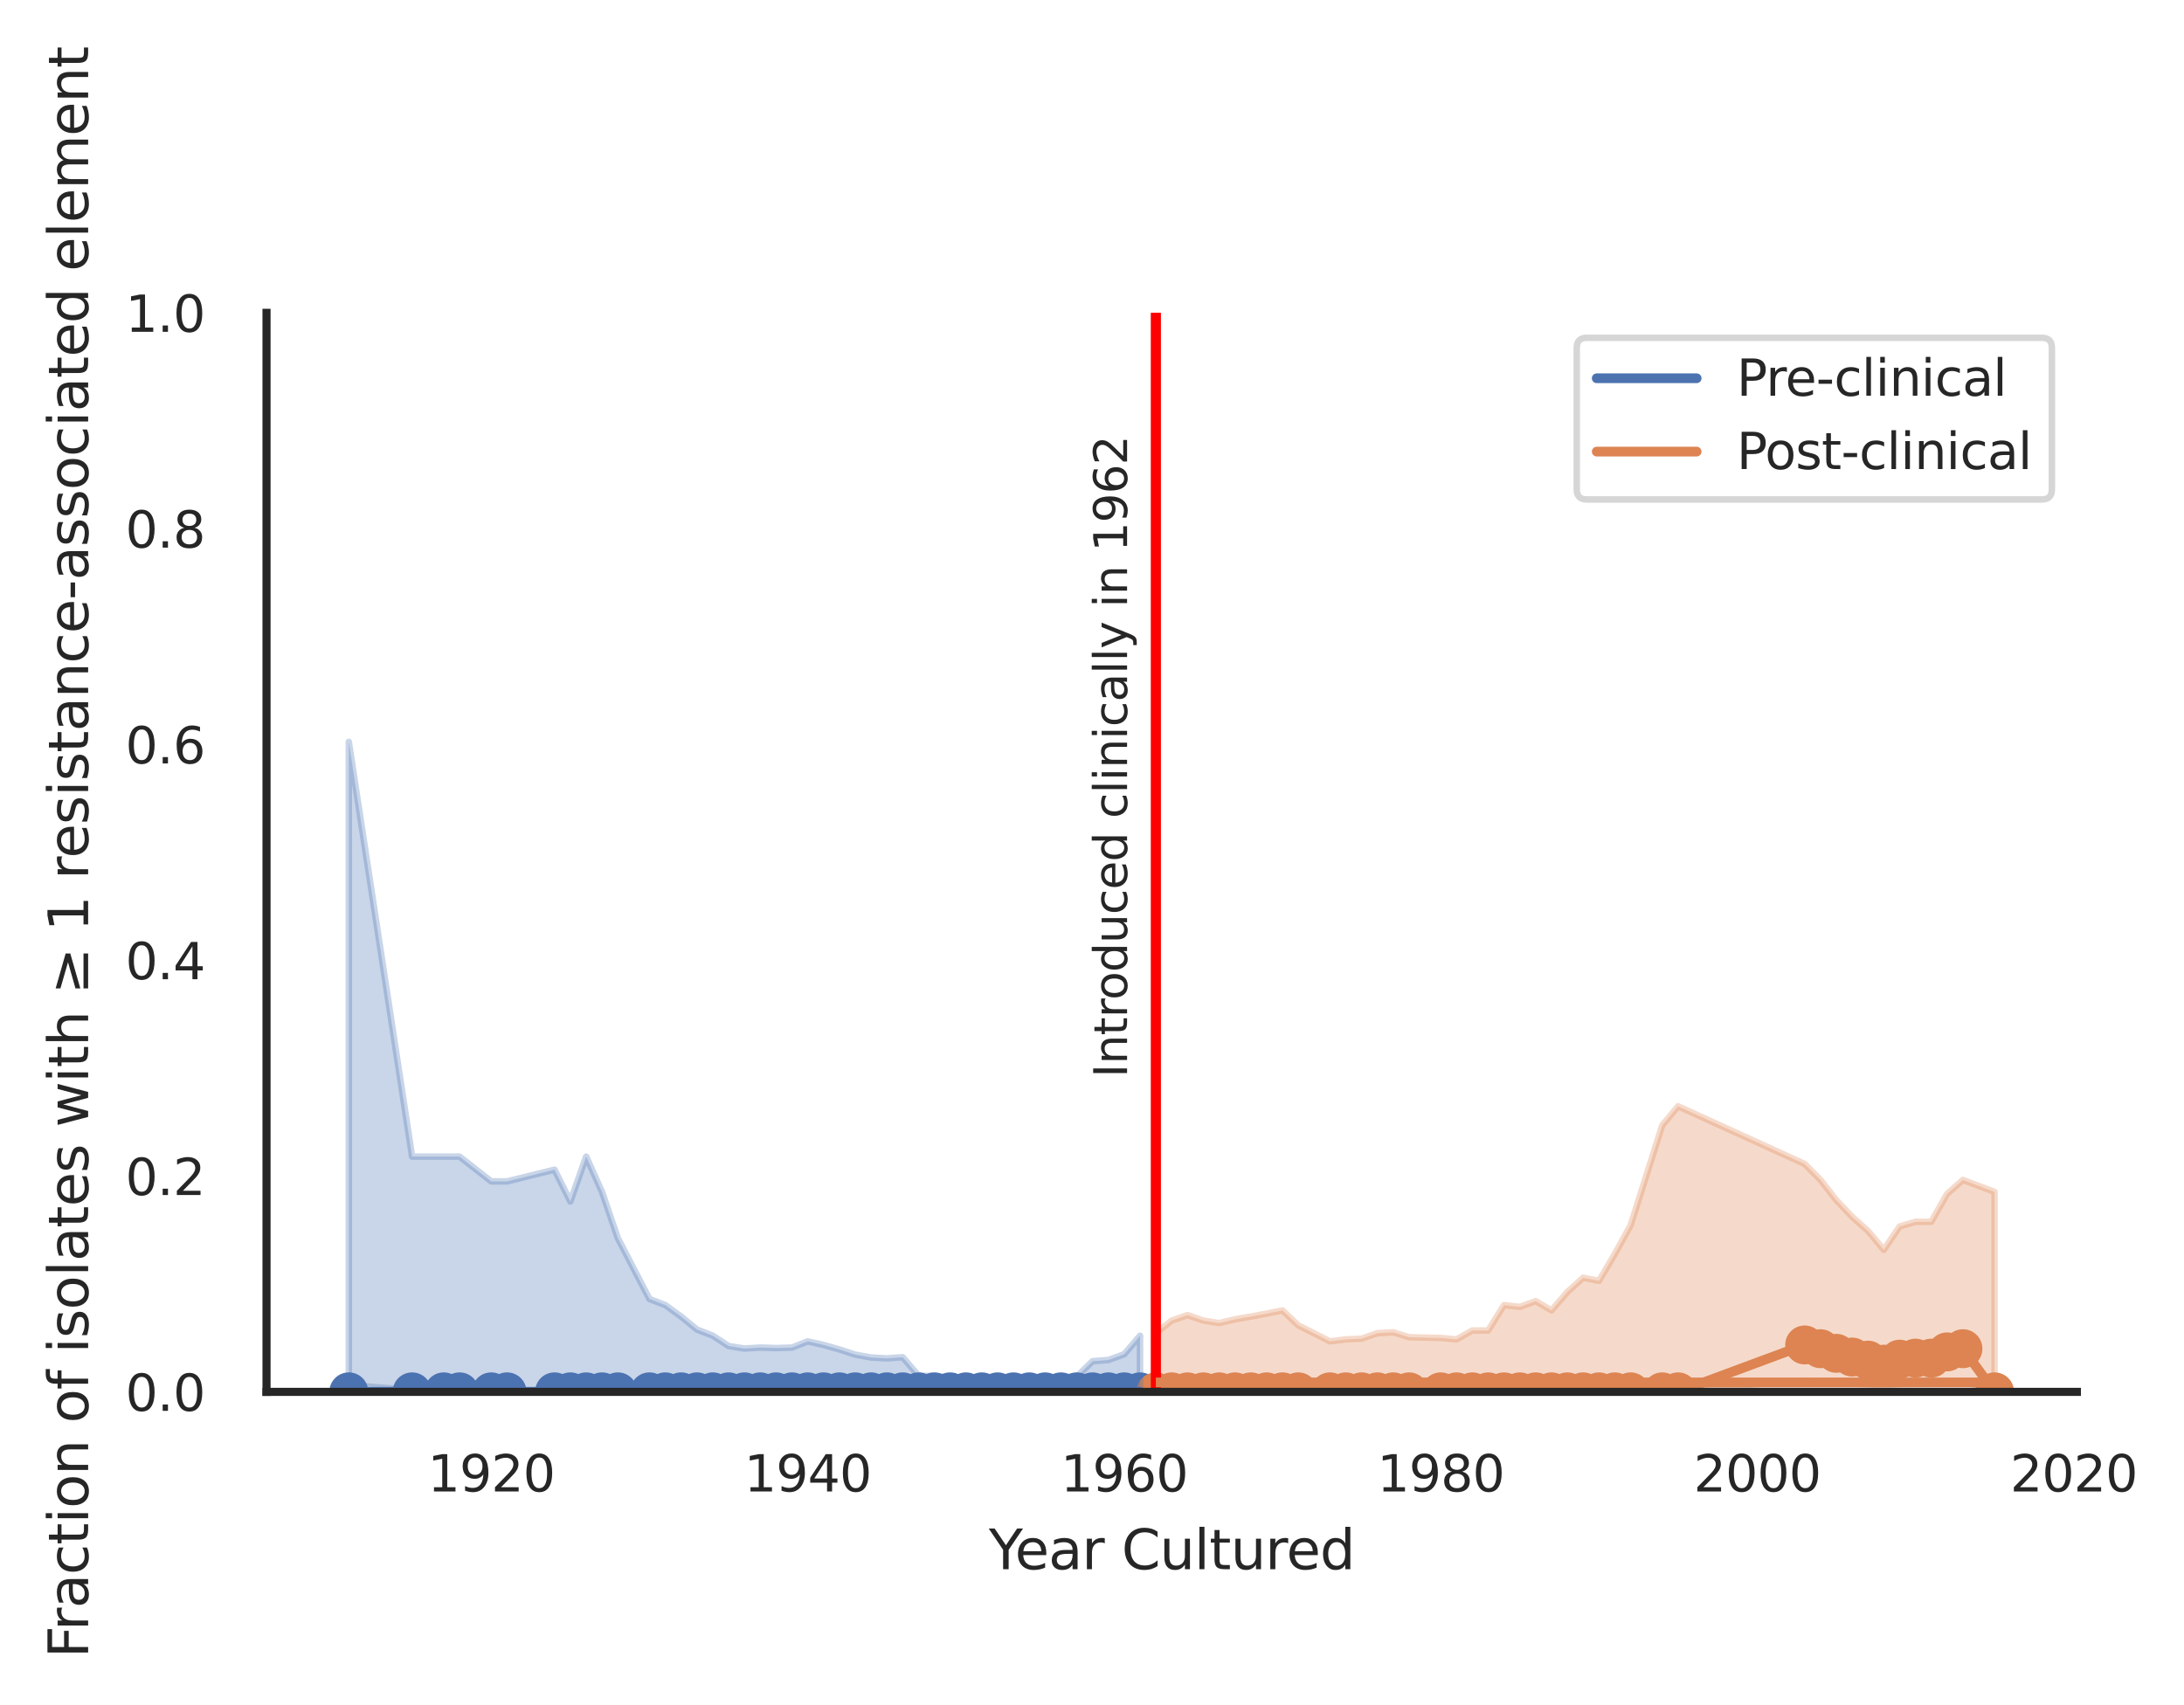 <?xml version="1.0" encoding="utf-8" standalone="no"?>
<!DOCTYPE svg PUBLIC "-//W3C//DTD SVG 1.1//EN"
  "http://www.w3.org/Graphics/SVG/1.1/DTD/svg11.dtd">
<svg xmlns:xlink="http://www.w3.org/1999/xlink" width="336.586pt" height="262.759pt" viewBox="0 0 336.586 262.759" xmlns="http://www.w3.org/2000/svg" version="1.1">
 <defs>
  <style type="text/css">*{stroke-linejoin: round; stroke-linecap: butt}</style>
 </defs>
 <g id="figure_1">
  <g id="patch_1">
   <path d="M -0 262.759 
L 336.586 262.759 
L 336.586 0 
L -0 0 
z
" style="fill: #ffffff"/>
  </g>
  <g id="axes_1">
   <g id="patch_2">
    <path d="M 41.075 214.54 
L 320.075 214.54 
L 320.075 48.22 
L 41.075 48.22 
z
" style="fill: #ffffff"/>
   </g>
   <g id="matplotlib.axis_1">
    <g id="xtick_1">
     <g id="text_1">
      <!-- 1920 -->
      <g style="fill: #262626" transform="translate(65.908 229.89)scale(0.077 -0.077)">
       <defs>
        <path id="DejaVuSans-31" d="M 794 531 
L 1825 531 
L 1825 4091 
L 703 3866 
L 703 4441 
L 1819 4666 
L 2450 4666 
L 2450 531 
L 3481 531 
L 3481 0 
L 794 0 
L 794 531 
z
" transform="scale(0.016)"/>
        <path id="DejaVuSans-39" d="M 703 97 
L 703 672 
Q 941 559 1184 500 
Q 1428 441 1663 441 
Q 2288 441 2617 861 
Q 2947 1281 2994 2138 
Q 2813 1869 2534 1725 
Q 2256 1581 1919 1581 
Q 1219 1581 811 2004 
Q 403 2428 403 3163 
Q 403 3881 828 4315 
Q 1253 4750 1959 4750 
Q 2769 4750 3195 4129 
Q 3622 3509 3622 2328 
Q 3622 1225 3098 567 
Q 2575 -91 1691 -91 
Q 1453 -91 1209 -44 
Q 966 3 703 97 
z
M 1959 2075 
Q 2384 2075 2632 2365 
Q 2881 2656 2881 3163 
Q 2881 3666 2632 3958 
Q 2384 4250 1959 4250 
Q 1534 4250 1286 3958 
Q 1038 3666 1038 3163 
Q 1038 2656 1286 2365 
Q 1534 2075 1959 2075 
z
" transform="scale(0.016)"/>
        <path id="DejaVuSans-32" d="M 1228 531 
L 3431 531 
L 3431 0 
L 469 0 
L 469 531 
Q 828 903 1448 1529 
Q 2069 2156 2228 2338 
Q 2531 2678 2651 2914 
Q 2772 3150 2772 3378 
Q 2772 3750 2511 3984 
Q 2250 4219 1831 4219 
Q 1534 4219 1204 4116 
Q 875 4013 500 3803 
L 500 4441 
Q 881 4594 1212 4672 
Q 1544 4750 1819 4750 
Q 2544 4750 2975 4387 
Q 3406 4025 3406 3419 
Q 3406 3131 3298 2873 
Q 3191 2616 2906 2266 
Q 2828 2175 2409 1742 
Q 1991 1309 1228 531 
z
" transform="scale(0.016)"/>
        <path id="DejaVuSans-30" d="M 2034 4250 
Q 1547 4250 1301 3770 
Q 1056 3291 1056 2328 
Q 1056 1369 1301 889 
Q 1547 409 2034 409 
Q 2525 409 2770 889 
Q 3016 1369 3016 2328 
Q 3016 3291 2770 3770 
Q 2525 4250 2034 4250 
z
M 2034 4750 
Q 2819 4750 3233 4129 
Q 3647 3509 3647 2328 
Q 3647 1150 3233 529 
Q 2819 -91 2034 -91 
Q 1250 -91 836 529 
Q 422 1150 422 2328 
Q 422 3509 836 4129 
Q 1250 4750 2034 4750 
z
" transform="scale(0.016)"/>
       </defs>
       <use xlink:href="#DejaVuSans-31"/>
       <use xlink:href="#DejaVuSans-39" x="63.623"/>
       <use xlink:href="#DejaVuSans-32" x="127.246"/>
       <use xlink:href="#DejaVuSans-30" x="190.869"/>
      </g>
     </g>
    </g>
    <g id="xtick_2">
     <g id="text_2">
      <!-- 1940 -->
      <g style="fill: #262626" transform="translate(114.684 229.89)scale(0.077 -0.077)">
       <defs>
        <path id="DejaVuSans-34" d="M 2419 4116 
L 825 1625 
L 2419 1625 
L 2419 4116 
z
M 2253 4666 
L 3047 4666 
L 3047 1625 
L 3713 1625 
L 3713 1100 
L 3047 1100 
L 3047 0 
L 2419 0 
L 2419 1100 
L 313 1100 
L 313 1709 
L 2253 4666 
z
" transform="scale(0.016)"/>
       </defs>
       <use xlink:href="#DejaVuSans-31"/>
       <use xlink:href="#DejaVuSans-39" x="63.623"/>
       <use xlink:href="#DejaVuSans-34" x="127.246"/>
       <use xlink:href="#DejaVuSans-30" x="190.869"/>
      </g>
     </g>
    </g>
    <g id="xtick_3">
     <g id="text_3">
      <!-- 1960 -->
      <g style="fill: #262626" transform="translate(163.46 229.89)scale(0.077 -0.077)">
       <defs>
        <path id="DejaVuSans-36" d="M 2113 2584 
Q 1688 2584 1439 2293 
Q 1191 2003 1191 1497 
Q 1191 994 1439 701 
Q 1688 409 2113 409 
Q 2538 409 2786 701 
Q 3034 994 3034 1497 
Q 3034 2003 2786 2293 
Q 2538 2584 2113 2584 
z
M 3366 4563 
L 3366 3988 
Q 3128 4100 2886 4159 
Q 2644 4219 2406 4219 
Q 1781 4219 1451 3797 
Q 1122 3375 1075 2522 
Q 1259 2794 1537 2939 
Q 1816 3084 2150 3084 
Q 2853 3084 3261 2657 
Q 3669 2231 3669 1497 
Q 3669 778 3244 343 
Q 2819 -91 2113 -91 
Q 1303 -91 875 529 
Q 447 1150 447 2328 
Q 447 3434 972 4092 
Q 1497 4750 2381 4750 
Q 2619 4750 2861 4703 
Q 3103 4656 3366 4563 
z
" transform="scale(0.016)"/>
       </defs>
       <use xlink:href="#DejaVuSans-31"/>
       <use xlink:href="#DejaVuSans-39" x="63.623"/>
       <use xlink:href="#DejaVuSans-36" x="127.246"/>
       <use xlink:href="#DejaVuSans-30" x="190.869"/>
      </g>
     </g>
    </g>
    <g id="xtick_4">
     <g id="text_4">
      <!-- 1980 -->
      <g style="fill: #262626" transform="translate(212.237 229.89)scale(0.077 -0.077)">
       <defs>
        <path id="DejaVuSans-38" d="M 2034 2216 
Q 1584 2216 1326 1975 
Q 1069 1734 1069 1313 
Q 1069 891 1326 650 
Q 1584 409 2034 409 
Q 2484 409 2743 651 
Q 3003 894 3003 1313 
Q 3003 1734 2745 1975 
Q 2488 2216 2034 2216 
z
M 1403 2484 
Q 997 2584 770 2862 
Q 544 3141 544 3541 
Q 544 4100 942 4425 
Q 1341 4750 2034 4750 
Q 2731 4750 3128 4425 
Q 3525 4100 3525 3541 
Q 3525 3141 3298 2862 
Q 3072 2584 2669 2484 
Q 3125 2378 3379 2068 
Q 3634 1759 3634 1313 
Q 3634 634 3220 271 
Q 2806 -91 2034 -91 
Q 1263 -91 848 271 
Q 434 634 434 1313 
Q 434 1759 690 2068 
Q 947 2378 1403 2484 
z
M 1172 3481 
Q 1172 3119 1398 2916 
Q 1625 2713 2034 2713 
Q 2441 2713 2670 2916 
Q 2900 3119 2900 3481 
Q 2900 3844 2670 4047 
Q 2441 4250 2034 4250 
Q 1625 4250 1398 4047 
Q 1172 3844 1172 3481 
z
" transform="scale(0.016)"/>
       </defs>
       <use xlink:href="#DejaVuSans-31"/>
       <use xlink:href="#DejaVuSans-39" x="63.623"/>
       <use xlink:href="#DejaVuSans-38" x="127.246"/>
       <use xlink:href="#DejaVuSans-30" x="190.869"/>
      </g>
     </g>
    </g>
    <g id="xtick_5">
     <g id="text_5">
      <!-- 2000 -->
      <g style="fill: #262626" transform="translate(261.013 229.89)scale(0.077 -0.077)">
       <use xlink:href="#DejaVuSans-32"/>
       <use xlink:href="#DejaVuSans-30" x="63.623"/>
       <use xlink:href="#DejaVuSans-30" x="127.246"/>
       <use xlink:href="#DejaVuSans-30" x="190.869"/>
      </g>
     </g>
    </g>
    <g id="xtick_6">
     <g id="text_6">
      <!-- 2020 -->
      <g style="fill: #262626" transform="translate(309.789 229.89)scale(0.077 -0.077)">
       <use xlink:href="#DejaVuSans-32"/>
       <use xlink:href="#DejaVuSans-30" x="63.623"/>
       <use xlink:href="#DejaVuSans-32" x="127.246"/>
       <use xlink:href="#DejaVuSans-30" x="190.869"/>
      </g>
     </g>
    </g>
    <g id="text_7">
     <!-- Year Cultured -->
     <g style="fill: #262626" transform="translate(152.394 241.874)scale(0.084 -0.084)">
      <defs>
       <path id="DejaVuSans-59" d="M -13 4666 
L 666 4666 
L 1959 2747 
L 3244 4666 
L 3922 4666 
L 2272 2222 
L 2272 0 
L 1638 0 
L 1638 2222 
L -13 4666 
z
" transform="scale(0.016)"/>
       <path id="DejaVuSans-65" d="M 3597 1894 
L 3597 1613 
L 953 1613 
Q 991 1019 1311 708 
Q 1631 397 2203 397 
Q 2534 397 2845 478 
Q 3156 559 3463 722 
L 3463 178 
Q 3153 47 2828 -22 
Q 2503 -91 2169 -91 
Q 1331 -91 842 396 
Q 353 884 353 1716 
Q 353 2575 817 3079 
Q 1281 3584 2069 3584 
Q 2775 3584 3186 3129 
Q 3597 2675 3597 1894 
z
M 3022 2063 
Q 3016 2534 2758 2815 
Q 2500 3097 2075 3097 
Q 1594 3097 1305 2825 
Q 1016 2553 972 2059 
L 3022 2063 
z
" transform="scale(0.016)"/>
       <path id="DejaVuSans-61" d="M 2194 1759 
Q 1497 1759 1228 1600 
Q 959 1441 959 1056 
Q 959 750 1161 570 
Q 1363 391 1709 391 
Q 2188 391 2477 730 
Q 2766 1069 2766 1631 
L 2766 1759 
L 2194 1759 
z
M 3341 1997 
L 3341 0 
L 2766 0 
L 2766 531 
Q 2569 213 2275 61 
Q 1981 -91 1556 -91 
Q 1019 -91 701 211 
Q 384 513 384 1019 
Q 384 1609 779 1909 
Q 1175 2209 1959 2209 
L 2766 2209 
L 2766 2266 
Q 2766 2663 2505 2880 
Q 2244 3097 1772 3097 
Q 1472 3097 1187 3025 
Q 903 2953 641 2809 
L 641 3341 
Q 956 3463 1253 3523 
Q 1550 3584 1831 3584 
Q 2591 3584 2966 3190 
Q 3341 2797 3341 1997 
z
" transform="scale(0.016)"/>
       <path id="DejaVuSans-72" d="M 2631 2963 
Q 2534 3019 2420 3045 
Q 2306 3072 2169 3072 
Q 1681 3072 1420 2755 
Q 1159 2438 1159 1844 
L 1159 0 
L 581 0 
L 581 3500 
L 1159 3500 
L 1159 2956 
Q 1341 3275 1631 3429 
Q 1922 3584 2338 3584 
Q 2397 3584 2469 3576 
Q 2541 3569 2628 3553 
L 2631 2963 
z
" transform="scale(0.016)"/>
       <path id="DejaVuSans-20" transform="scale(0.016)"/>
       <path id="DejaVuSans-43" d="M 4122 4306 
L 4122 3641 
Q 3803 3938 3442 4084 
Q 3081 4231 2675 4231 
Q 1875 4231 1450 3742 
Q 1025 3253 1025 2328 
Q 1025 1406 1450 917 
Q 1875 428 2675 428 
Q 3081 428 3442 575 
Q 3803 722 4122 1019 
L 4122 359 
Q 3791 134 3420 21 
Q 3050 -91 2638 -91 
Q 1578 -91 968 557 
Q 359 1206 359 2328 
Q 359 3453 968 4101 
Q 1578 4750 2638 4750 
Q 3056 4750 3426 4639 
Q 3797 4528 4122 4306 
z
" transform="scale(0.016)"/>
       <path id="DejaVuSans-75" d="M 544 1381 
L 544 3500 
L 1119 3500 
L 1119 1403 
Q 1119 906 1312 657 
Q 1506 409 1894 409 
Q 2359 409 2629 706 
Q 2900 1003 2900 1516 
L 2900 3500 
L 3475 3500 
L 3475 0 
L 2900 0 
L 2900 538 
Q 2691 219 2414 64 
Q 2138 -91 1772 -91 
Q 1169 -91 856 284 
Q 544 659 544 1381 
z
M 1991 3584 
L 1991 3584 
z
" transform="scale(0.016)"/>
       <path id="DejaVuSans-6c" d="M 603 4863 
L 1178 4863 
L 1178 0 
L 603 0 
L 603 4863 
z
" transform="scale(0.016)"/>
       <path id="DejaVuSans-74" d="M 1172 4494 
L 1172 3500 
L 2356 3500 
L 2356 3053 
L 1172 3053 
L 1172 1153 
Q 1172 725 1289 603 
Q 1406 481 1766 481 
L 2356 481 
L 2356 0 
L 1766 0 
Q 1100 0 847 248 
Q 594 497 594 1153 
L 594 3053 
L 172 3053 
L 172 3500 
L 594 3500 
L 594 4494 
L 1172 4494 
z
" transform="scale(0.016)"/>
       <path id="DejaVuSans-64" d="M 2906 2969 
L 2906 4863 
L 3481 4863 
L 3481 0 
L 2906 0 
L 2906 525 
Q 2725 213 2448 61 
Q 2172 -91 1784 -91 
Q 1150 -91 751 415 
Q 353 922 353 1747 
Q 353 2572 751 3078 
Q 1150 3584 1784 3584 
Q 2172 3584 2448 3432 
Q 2725 3281 2906 2969 
z
M 947 1747 
Q 947 1113 1208 752 
Q 1469 391 1925 391 
Q 2381 391 2643 752 
Q 2906 1113 2906 1747 
Q 2906 2381 2643 2742 
Q 2381 3103 1925 3103 
Q 1469 3103 1208 2742 
Q 947 2381 947 1747 
z
" transform="scale(0.016)"/>
      </defs>
      <use xlink:href="#DejaVuSans-59"/>
      <use xlink:href="#DejaVuSans-65" x="47.834"/>
      <use xlink:href="#DejaVuSans-61" x="109.357"/>
      <use xlink:href="#DejaVuSans-72" x="170.637"/>
      <use xlink:href="#DejaVuSans-20" x="211.75"/>
      <use xlink:href="#DejaVuSans-43" x="243.537"/>
      <use xlink:href="#DejaVuSans-75" x="313.361"/>
      <use xlink:href="#DejaVuSans-6c" x="376.74"/>
      <use xlink:href="#DejaVuSans-74" x="404.523"/>
      <use xlink:href="#DejaVuSans-75" x="443.732"/>
      <use xlink:href="#DejaVuSans-72" x="507.111"/>
      <use xlink:href="#DejaVuSans-65" x="545.975"/>
      <use xlink:href="#DejaVuSans-64" x="607.498"/>
     </g>
    </g>
   </g>
   <g id="matplotlib.axis_2">
    <g id="ytick_1">
     <g id="text_8">
      <!-- 0.0 -->
      <g style="fill: #262626" transform="translate(19.33 217.465)scale(0.077 -0.077)">
       <defs>
        <path id="DejaVuSans-2e" d="M 684 794 
L 1344 794 
L 1344 0 
L 684 0 
L 684 794 
z
" transform="scale(0.016)"/>
       </defs>
       <use xlink:href="#DejaVuSans-30"/>
       <use xlink:href="#DejaVuSans-2e" x="63.623"/>
       <use xlink:href="#DejaVuSans-30" x="95.41"/>
      </g>
     </g>
    </g>
    <g id="ytick_2">
     <g id="text_9">
      <!-- 0.2 -->
      <g style="fill: #262626" transform="translate(19.33 184.201)scale(0.077 -0.077)">
       <use xlink:href="#DejaVuSans-30"/>
       <use xlink:href="#DejaVuSans-2e" x="63.623"/>
       <use xlink:href="#DejaVuSans-32" x="95.41"/>
      </g>
     </g>
    </g>
    <g id="ytick_3">
     <g id="text_10">
      <!-- 0.4 -->
      <g style="fill: #262626" transform="translate(19.33 150.937)scale(0.077 -0.077)">
       <use xlink:href="#DejaVuSans-30"/>
       <use xlink:href="#DejaVuSans-2e" x="63.623"/>
       <use xlink:href="#DejaVuSans-34" x="95.41"/>
      </g>
     </g>
    </g>
    <g id="ytick_4">
     <g id="text_11">
      <!-- 0.6 -->
      <g style="fill: #262626" transform="translate(19.33 117.673)scale(0.077 -0.077)">
       <use xlink:href="#DejaVuSans-30"/>
       <use xlink:href="#DejaVuSans-2e" x="63.623"/>
       <use xlink:href="#DejaVuSans-36" x="95.41"/>
      </g>
     </g>
    </g>
    <g id="ytick_5">
     <g id="text_12">
      <!-- 0.8 -->
      <g style="fill: #262626" transform="translate(19.33 84.409)scale(0.077 -0.077)">
       <use xlink:href="#DejaVuSans-30"/>
       <use xlink:href="#DejaVuSans-2e" x="63.623"/>
       <use xlink:href="#DejaVuSans-38" x="95.41"/>
      </g>
     </g>
    </g>
    <g id="ytick_6">
     <g id="text_13">
      <!-- 1.0 -->
      <g style="fill: #262626" transform="translate(19.33 51.145)scale(0.077 -0.077)">
       <use xlink:href="#DejaVuSans-31"/>
       <use xlink:href="#DejaVuSans-2e" x="63.623"/>
       <use xlink:href="#DejaVuSans-30" x="95.41"/>
      </g>
     </g>
    </g>
    <g id="text_14">
     <!-- Fraction of isolates with ≥ 1 resistance-associated element -->
     <g style="fill: #262626" transform="translate(13.583 255.559)rotate(-90)scale(0.084 -0.084)">
      <defs>
       <path id="DejaVuSans-46" d="M 628 4666 
L 3309 4666 
L 3309 4134 
L 1259 4134 
L 1259 2759 
L 3109 2759 
L 3109 2228 
L 1259 2228 
L 1259 0 
L 628 0 
L 628 4666 
z
" transform="scale(0.016)"/>
       <path id="DejaVuSans-63" d="M 3122 3366 
L 3122 2828 
Q 2878 2963 2633 3030 
Q 2388 3097 2138 3097 
Q 1578 3097 1268 2742 
Q 959 2388 959 1747 
Q 959 1106 1268 751 
Q 1578 397 2138 397 
Q 2388 397 2633 464 
Q 2878 531 3122 666 
L 3122 134 
Q 2881 22 2623 -34 
Q 2366 -91 2075 -91 
Q 1284 -91 818 406 
Q 353 903 353 1747 
Q 353 2603 823 3093 
Q 1294 3584 2113 3584 
Q 2378 3584 2631 3529 
Q 2884 3475 3122 3366 
z
" transform="scale(0.016)"/>
       <path id="DejaVuSans-69" d="M 603 3500 
L 1178 3500 
L 1178 0 
L 603 0 
L 603 3500 
z
M 603 4863 
L 1178 4863 
L 1178 4134 
L 603 4134 
L 603 4863 
z
" transform="scale(0.016)"/>
       <path id="DejaVuSans-6f" d="M 1959 3097 
Q 1497 3097 1228 2736 
Q 959 2375 959 1747 
Q 959 1119 1226 758 
Q 1494 397 1959 397 
Q 2419 397 2687 759 
Q 2956 1122 2956 1747 
Q 2956 2369 2687 2733 
Q 2419 3097 1959 3097 
z
M 1959 3584 
Q 2709 3584 3137 3096 
Q 3566 2609 3566 1747 
Q 3566 888 3137 398 
Q 2709 -91 1959 -91 
Q 1206 -91 779 398 
Q 353 888 353 1747 
Q 353 2609 779 3096 
Q 1206 3584 1959 3584 
z
" transform="scale(0.016)"/>
       <path id="DejaVuSans-6e" d="M 3513 2113 
L 3513 0 
L 2938 0 
L 2938 2094 
Q 2938 2591 2744 2837 
Q 2550 3084 2163 3084 
Q 1697 3084 1428 2787 
Q 1159 2491 1159 1978 
L 1159 0 
L 581 0 
L 581 3500 
L 1159 3500 
L 1159 2956 
Q 1366 3272 1645 3428 
Q 1925 3584 2291 3584 
Q 2894 3584 3203 3211 
Q 3513 2838 3513 2113 
z
" transform="scale(0.016)"/>
       <path id="DejaVuSans-66" d="M 2375 4863 
L 2375 4384 
L 1825 4384 
Q 1516 4384 1395 4259 
Q 1275 4134 1275 3809 
L 1275 3500 
L 2222 3500 
L 2222 3053 
L 1275 3053 
L 1275 0 
L 697 0 
L 697 3053 
L 147 3053 
L 147 3500 
L 697 3500 
L 697 3744 
Q 697 4328 969 4595 
Q 1241 4863 1831 4863 
L 2375 4863 
z
" transform="scale(0.016)"/>
       <path id="DejaVuSans-73" d="M 2834 3397 
L 2834 2853 
Q 2591 2978 2328 3040 
Q 2066 3103 1784 3103 
Q 1356 3103 1142 2972 
Q 928 2841 928 2578 
Q 928 2378 1081 2264 
Q 1234 2150 1697 2047 
L 1894 2003 
Q 2506 1872 2764 1633 
Q 3022 1394 3022 966 
Q 3022 478 2636 193 
Q 2250 -91 1575 -91 
Q 1294 -91 989 -36 
Q 684 19 347 128 
L 347 722 
Q 666 556 975 473 
Q 1284 391 1588 391 
Q 1994 391 2212 530 
Q 2431 669 2431 922 
Q 2431 1156 2273 1281 
Q 2116 1406 1581 1522 
L 1381 1569 
Q 847 1681 609 1914 
Q 372 2147 372 2553 
Q 372 3047 722 3315 
Q 1072 3584 1716 3584 
Q 2034 3584 2315 3537 
Q 2597 3491 2834 3397 
z
" transform="scale(0.016)"/>
       <path id="DejaVuSans-77" d="M 269 3500 
L 844 3500 
L 1563 769 
L 2278 3500 
L 2956 3500 
L 3675 769 
L 4391 3500 
L 4966 3500 
L 4050 0 
L 3372 0 
L 2619 2869 
L 1863 0 
L 1184 0 
L 269 3500 
z
" transform="scale(0.016)"/>
       <path id="DejaVuSans-68" d="M 3513 2113 
L 3513 0 
L 2938 0 
L 2938 2094 
Q 2938 2591 2744 2837 
Q 2550 3084 2163 3084 
Q 1697 3084 1428 2787 
Q 1159 2491 1159 1978 
L 1159 0 
L 581 0 
L 581 4863 
L 1159 4863 
L 1159 2956 
Q 1366 3272 1645 3428 
Q 1925 3584 2291 3584 
Q 2894 3584 3203 3211 
Q 3513 2838 3513 2113 
z
" transform="scale(0.016)"/>
       <path id="DejaVuSans-2265" d="M 678 3175 
L 678 3725 
L 4684 2578 
L 4684 2047 
L 678 897 
L 678 1453 
L 3681 2309 
L 678 3175 
z
M 4684 531 
L 4684 0 
L 678 0 
L 678 531 
L 4684 531 
z
" transform="scale(0.016)"/>
       <path id="DejaVuSans-2d" d="M 313 2009 
L 1997 2009 
L 1997 1497 
L 313 1497 
L 313 2009 
z
" transform="scale(0.016)"/>
       <path id="DejaVuSans-6d" d="M 3328 2828 
Q 3544 3216 3844 3400 
Q 4144 3584 4550 3584 
Q 5097 3584 5394 3201 
Q 5691 2819 5691 2113 
L 5691 0 
L 5113 0 
L 5113 2094 
Q 5113 2597 4934 2840 
Q 4756 3084 4391 3084 
Q 3944 3084 3684 2787 
Q 3425 2491 3425 1978 
L 3425 0 
L 2847 0 
L 2847 2094 
Q 2847 2600 2669 2842 
Q 2491 3084 2119 3084 
Q 1678 3084 1418 2786 
Q 1159 2488 1159 1978 
L 1159 0 
L 581 0 
L 581 3500 
L 1159 3500 
L 1159 2956 
Q 1356 3278 1631 3431 
Q 1906 3584 2284 3584 
Q 2666 3584 2933 3390 
Q 3200 3197 3328 2828 
z
" transform="scale(0.016)"/>
      </defs>
      <use xlink:href="#DejaVuSans-46"/>
      <use xlink:href="#DejaVuSans-72" x="50.27"/>
      <use xlink:href="#DejaVuSans-61" x="91.383"/>
      <use xlink:href="#DejaVuSans-63" x="152.662"/>
      <use xlink:href="#DejaVuSans-74" x="207.643"/>
      <use xlink:href="#DejaVuSans-69" x="246.852"/>
      <use xlink:href="#DejaVuSans-6f" x="274.635"/>
      <use xlink:href="#DejaVuSans-6e" x="335.816"/>
      <use xlink:href="#DejaVuSans-20" x="399.195"/>
      <use xlink:href="#DejaVuSans-6f" x="430.982"/>
      <use xlink:href="#DejaVuSans-66" x="492.164"/>
      <use xlink:href="#DejaVuSans-20" x="527.369"/>
      <use xlink:href="#DejaVuSans-69" x="559.156"/>
      <use xlink:href="#DejaVuSans-73" x="586.939"/>
      <use xlink:href="#DejaVuSans-6f" x="639.039"/>
      <use xlink:href="#DejaVuSans-6c" x="700.221"/>
      <use xlink:href="#DejaVuSans-61" x="728.004"/>
      <use xlink:href="#DejaVuSans-74" x="789.283"/>
      <use xlink:href="#DejaVuSans-65" x="828.492"/>
      <use xlink:href="#DejaVuSans-73" x="890.016"/>
      <use xlink:href="#DejaVuSans-20" x="942.115"/>
      <use xlink:href="#DejaVuSans-77" x="973.902"/>
      <use xlink:href="#DejaVuSans-69" x="1055.689"/>
      <use xlink:href="#DejaVuSans-74" x="1083.473"/>
      <use xlink:href="#DejaVuSans-68" x="1122.682"/>
      <use xlink:href="#DejaVuSans-20" x="1186.061"/>
      <use xlink:href="#DejaVuSans-2265" x="1217.848"/>
      <use xlink:href="#DejaVuSans-20" x="1301.637"/>
      <use xlink:href="#DejaVuSans-31" x="1333.424"/>
      <use xlink:href="#DejaVuSans-20" x="1397.047"/>
      <use xlink:href="#DejaVuSans-72" x="1428.834"/>
      <use xlink:href="#DejaVuSans-65" x="1467.697"/>
      <use xlink:href="#DejaVuSans-73" x="1529.221"/>
      <use xlink:href="#DejaVuSans-69" x="1581.32"/>
      <use xlink:href="#DejaVuSans-73" x="1609.104"/>
      <use xlink:href="#DejaVuSans-74" x="1661.203"/>
      <use xlink:href="#DejaVuSans-61" x="1700.412"/>
      <use xlink:href="#DejaVuSans-6e" x="1761.691"/>
      <use xlink:href="#DejaVuSans-63" x="1825.07"/>
      <use xlink:href="#DejaVuSans-65" x="1880.051"/>
      <use xlink:href="#DejaVuSans-2d" x="1941.574"/>
      <use xlink:href="#DejaVuSans-61" x="1977.658"/>
      <use xlink:href="#DejaVuSans-73" x="2038.938"/>
      <use xlink:href="#DejaVuSans-73" x="2091.037"/>
      <use xlink:href="#DejaVuSans-6f" x="2143.137"/>
      <use xlink:href="#DejaVuSans-63" x="2204.318"/>
      <use xlink:href="#DejaVuSans-69" x="2259.299"/>
      <use xlink:href="#DejaVuSans-61" x="2287.082"/>
      <use xlink:href="#DejaVuSans-74" x="2348.361"/>
      <use xlink:href="#DejaVuSans-65" x="2387.57"/>
      <use xlink:href="#DejaVuSans-64" x="2449.094"/>
      <use xlink:href="#DejaVuSans-20" x="2512.57"/>
      <use xlink:href="#DejaVuSans-65" x="2544.357"/>
      <use xlink:href="#DejaVuSans-6c" x="2605.881"/>
      <use xlink:href="#DejaVuSans-65" x="2633.664"/>
      <use xlink:href="#DejaVuSans-6d" x="2695.188"/>
      <use xlink:href="#DejaVuSans-65" x="2792.6"/>
      <use xlink:href="#DejaVuSans-6e" x="2854.123"/>
      <use xlink:href="#DejaVuSans-74" x="2917.502"/>
     </g>
    </g>
   </g>
   <g id="PathCollection_1">
    <defs>
     <path id="C0_0_bfaf15d55b" d="M 0 3 
C 0.796 3 1.559 2.684 2.121 2.121 
C 2.684 1.559 3 0.796 3 -0 
C 3 -0.796 2.684 -1.559 2.121 -2.121 
C 1.559 -2.684 0.796 -3 0 -3 
C -0.796 -3 -1.559 -2.684 -2.121 -2.121 
C -2.684 -1.559 -3 -0.796 -3 0 
C -3 0.796 -2.684 1.559 -2.121 2.121 
C -1.559 2.684 -0.796 3 0 3 
z
"/>
    </defs>
    <g clip-path="url(#pd97e96775e)">
     <use xlink:href="#C0_0_bfaf15d55b" x="53.757" y="214.54" style="fill: #4c72b0"/>
    </g>
    <g clip-path="url(#pd97e96775e)">
     <use xlink:href="#C0_0_bfaf15d55b" x="63.512" y="214.54" style="fill: #4c72b0"/>
    </g>
    <g clip-path="url(#pd97e96775e)">
     <use xlink:href="#C0_0_bfaf15d55b" x="68.39" y="214.54" style="fill: #4c72b0"/>
    </g>
    <g clip-path="url(#pd97e96775e)">
     <use xlink:href="#C0_0_bfaf15d55b" x="70.829" y="214.54" style="fill: #4c72b0"/>
    </g>
    <g clip-path="url(#pd97e96775e)">
     <use xlink:href="#C0_0_bfaf15d55b" x="75.706" y="214.54" style="fill: #4c72b0"/>
    </g>
    <g clip-path="url(#pd97e96775e)">
     <use xlink:href="#C0_0_bfaf15d55b" x="78.145" y="214.54" style="fill: #4c72b0"/>
    </g>
    <g clip-path="url(#pd97e96775e)">
     <use xlink:href="#C0_0_bfaf15d55b" x="85.461" y="214.54" style="fill: #4c72b0"/>
    </g>
    <g clip-path="url(#pd97e96775e)">
     <use xlink:href="#C0_0_bfaf15d55b" x="87.9" y="214.54" style="fill: #4c72b0"/>
    </g>
    <g clip-path="url(#pd97e96775e)">
     <use xlink:href="#C0_0_bfaf15d55b" x="90.339" y="214.54" style="fill: #4c72b0"/>
    </g>
    <g clip-path="url(#pd97e96775e)">
     <use xlink:href="#C0_0_bfaf15d55b" x="92.778" y="214.54" style="fill: #4c72b0"/>
    </g>
    <g clip-path="url(#pd97e96775e)">
     <use xlink:href="#C0_0_bfaf15d55b" x="95.217" y="214.54" style="fill: #4c72b0"/>
    </g>
    <g clip-path="url(#pd97e96775e)">
     <use xlink:href="#C0_0_bfaf15d55b" x="100.094" y="214.54" style="fill: #4c72b0"/>
    </g>
    <g clip-path="url(#pd97e96775e)">
     <use xlink:href="#C0_0_bfaf15d55b" x="102.533" y="214.54" style="fill: #4c72b0"/>
    </g>
    <g clip-path="url(#pd97e96775e)">
     <use xlink:href="#C0_0_bfaf15d55b" x="104.972" y="214.54" style="fill: #4c72b0"/>
    </g>
    <g clip-path="url(#pd97e96775e)">
     <use xlink:href="#C0_0_bfaf15d55b" x="107.411" y="214.54" style="fill: #4c72b0"/>
    </g>
    <g clip-path="url(#pd97e96775e)">
     <use xlink:href="#C0_0_bfaf15d55b" x="109.85" y="214.54" style="fill: #4c72b0"/>
    </g>
    <g clip-path="url(#pd97e96775e)">
     <use xlink:href="#C0_0_bfaf15d55b" x="112.288" y="214.54" style="fill: #4c72b0"/>
    </g>
    <g clip-path="url(#pd97e96775e)">
     <use xlink:href="#C0_0_bfaf15d55b" x="114.727" y="214.54" style="fill: #4c72b0"/>
    </g>
    <g clip-path="url(#pd97e96775e)">
     <use xlink:href="#C0_0_bfaf15d55b" x="117.166" y="214.54" style="fill: #4c72b0"/>
    </g>
    <g clip-path="url(#pd97e96775e)">
     <use xlink:href="#C0_0_bfaf15d55b" x="119.605" y="214.54" style="fill: #4c72b0"/>
    </g>
    <g clip-path="url(#pd97e96775e)">
     <use xlink:href="#C0_0_bfaf15d55b" x="122.044" y="214.54" style="fill: #4c72b0"/>
    </g>
    <g clip-path="url(#pd97e96775e)">
     <use xlink:href="#C0_0_bfaf15d55b" x="124.482" y="214.54" style="fill: #4c72b0"/>
    </g>
    <g clip-path="url(#pd97e96775e)">
     <use xlink:href="#C0_0_bfaf15d55b" x="126.921" y="214.54" style="fill: #4c72b0"/>
    </g>
    <g clip-path="url(#pd97e96775e)">
     <use xlink:href="#C0_0_bfaf15d55b" x="129.36" y="214.54" style="fill: #4c72b0"/>
    </g>
    <g clip-path="url(#pd97e96775e)">
     <use xlink:href="#C0_0_bfaf15d55b" x="131.799" y="214.54" style="fill: #4c72b0"/>
    </g>
    <g clip-path="url(#pd97e96775e)">
     <use xlink:href="#C0_0_bfaf15d55b" x="134.238" y="214.54" style="fill: #4c72b0"/>
    </g>
    <g clip-path="url(#pd97e96775e)">
     <use xlink:href="#C0_0_bfaf15d55b" x="136.676" y="214.54" style="fill: #4c72b0"/>
    </g>
    <g clip-path="url(#pd97e96775e)">
     <use xlink:href="#C0_0_bfaf15d55b" x="139.115" y="214.54" style="fill: #4c72b0"/>
    </g>
    <g clip-path="url(#pd97e96775e)">
     <use xlink:href="#C0_0_bfaf15d55b" x="141.554" y="214.54" style="fill: #4c72b0"/>
    </g>
    <g clip-path="url(#pd97e96775e)">
     <use xlink:href="#C0_0_bfaf15d55b" x="143.993" y="214.54" style="fill: #4c72b0"/>
    </g>
    <g clip-path="url(#pd97e96775e)">
     <use xlink:href="#C0_0_bfaf15d55b" x="146.432" y="214.54" style="fill: #4c72b0"/>
    </g>
    <g clip-path="url(#pd97e96775e)">
     <use xlink:href="#C0_0_bfaf15d55b" x="148.87" y="214.54" style="fill: #4c72b0"/>
    </g>
    <g clip-path="url(#pd97e96775e)">
     <use xlink:href="#C0_0_bfaf15d55b" x="151.309" y="214.54" style="fill: #4c72b0"/>
    </g>
    <g clip-path="url(#pd97e96775e)">
     <use xlink:href="#C0_0_bfaf15d55b" x="153.748" y="214.54" style="fill: #4c72b0"/>
    </g>
    <g clip-path="url(#pd97e96775e)">
     <use xlink:href="#C0_0_bfaf15d55b" x="156.187" y="214.54" style="fill: #4c72b0"/>
    </g>
    <g clip-path="url(#pd97e96775e)">
     <use xlink:href="#C0_0_bfaf15d55b" x="158.626" y="214.54" style="fill: #4c72b0"/>
    </g>
    <g clip-path="url(#pd97e96775e)">
     <use xlink:href="#C0_0_bfaf15d55b" x="161.065" y="214.54" style="fill: #4c72b0"/>
    </g>
    <g clip-path="url(#pd97e96775e)">
     <use xlink:href="#C0_0_bfaf15d55b" x="163.503" y="214.54" style="fill: #4c72b0"/>
    </g>
    <g clip-path="url(#pd97e96775e)">
     <use xlink:href="#C0_0_bfaf15d55b" x="165.942" y="214.54" style="fill: #4c72b0"/>
    </g>
    <g clip-path="url(#pd97e96775e)">
     <use xlink:href="#C0_0_bfaf15d55b" x="168.381" y="214.54" style="fill: #4c72b0"/>
    </g>
    <g clip-path="url(#pd97e96775e)">
     <use xlink:href="#C0_0_bfaf15d55b" x="170.82" y="214.54" style="fill: #4c72b0"/>
    </g>
    <g clip-path="url(#pd97e96775e)">
     <use xlink:href="#C0_0_bfaf15d55b" x="173.259" y="214.54" style="fill: #4c72b0"/>
    </g>
    <g clip-path="url(#pd97e96775e)">
     <use xlink:href="#C0_0_bfaf15d55b" x="175.697" y="214.54" style="fill: #4c72b0"/>
    </g>
    <g clip-path="url(#pd97e96775e)">
     <use xlink:href="#C0_0_bfaf15d55b" x="178.136" y="214.54" style="fill: #dd8452"/>
    </g>
    <g clip-path="url(#pd97e96775e)">
     <use xlink:href="#C0_0_bfaf15d55b" x="180.575" y="214.54" style="fill: #dd8452"/>
    </g>
    <g clip-path="url(#pd97e96775e)">
     <use xlink:href="#C0_0_bfaf15d55b" x="183.014" y="214.54" style="fill: #dd8452"/>
    </g>
    <g clip-path="url(#pd97e96775e)">
     <use xlink:href="#C0_0_bfaf15d55b" x="185.453" y="214.54" style="fill: #dd8452"/>
    </g>
    <g clip-path="url(#pd97e96775e)">
     <use xlink:href="#C0_0_bfaf15d55b" x="187.891" y="214.54" style="fill: #dd8452"/>
    </g>
    <g clip-path="url(#pd97e96775e)">
     <use xlink:href="#C0_0_bfaf15d55b" x="190.33" y="214.54" style="fill: #dd8452"/>
    </g>
    <g clip-path="url(#pd97e96775e)">
     <use xlink:href="#C0_0_bfaf15d55b" x="192.769" y="214.54" style="fill: #dd8452"/>
    </g>
    <g clip-path="url(#pd97e96775e)">
     <use xlink:href="#C0_0_bfaf15d55b" x="195.208" y="214.54" style="fill: #dd8452"/>
    </g>
    <g clip-path="url(#pd97e96775e)">
     <use xlink:href="#C0_0_bfaf15d55b" x="197.647" y="214.54" style="fill: #dd8452"/>
    </g>
    <g clip-path="url(#pd97e96775e)">
     <use xlink:href="#C0_0_bfaf15d55b" x="200.086" y="214.54" style="fill: #dd8452"/>
    </g>
    <g clip-path="url(#pd97e96775e)">
     <use xlink:href="#C0_0_bfaf15d55b" x="204.963" y="214.54" style="fill: #dd8452"/>
    </g>
    <g clip-path="url(#pd97e96775e)">
     <use xlink:href="#C0_0_bfaf15d55b" x="207.402" y="214.54" style="fill: #dd8452"/>
    </g>
    <g clip-path="url(#pd97e96775e)">
     <use xlink:href="#C0_0_bfaf15d55b" x="209.841" y="214.54" style="fill: #dd8452"/>
    </g>
    <g clip-path="url(#pd97e96775e)">
     <use xlink:href="#C0_0_bfaf15d55b" x="212.28" y="214.54" style="fill: #dd8452"/>
    </g>
    <g clip-path="url(#pd97e96775e)">
     <use xlink:href="#C0_0_bfaf15d55b" x="214.718" y="214.54" style="fill: #dd8452"/>
    </g>
    <g clip-path="url(#pd97e96775e)">
     <use xlink:href="#C0_0_bfaf15d55b" x="217.157" y="214.54" style="fill: #dd8452"/>
    </g>
    <g clip-path="url(#pd97e96775e)">
     <use xlink:href="#C0_0_bfaf15d55b" x="222.035" y="214.54" style="fill: #dd8452"/>
    </g>
    <g clip-path="url(#pd97e96775e)">
     <use xlink:href="#C0_0_bfaf15d55b" x="224.474" y="214.54" style="fill: #dd8452"/>
    </g>
    <g clip-path="url(#pd97e96775e)">
     <use xlink:href="#C0_0_bfaf15d55b" x="226.912" y="214.54" style="fill: #dd8452"/>
    </g>
    <g clip-path="url(#pd97e96775e)">
     <use xlink:href="#C0_0_bfaf15d55b" x="229.351" y="214.54" style="fill: #dd8452"/>
    </g>
    <g clip-path="url(#pd97e96775e)">
     <use xlink:href="#C0_0_bfaf15d55b" x="231.79" y="214.54" style="fill: #dd8452"/>
    </g>
    <g clip-path="url(#pd97e96775e)">
     <use xlink:href="#C0_0_bfaf15d55b" x="234.229" y="214.54" style="fill: #dd8452"/>
    </g>
    <g clip-path="url(#pd97e96775e)">
     <use xlink:href="#C0_0_bfaf15d55b" x="236.668" y="214.54" style="fill: #dd8452"/>
    </g>
    <g clip-path="url(#pd97e96775e)">
     <use xlink:href="#C0_0_bfaf15d55b" x="239.107" y="214.54" style="fill: #dd8452"/>
    </g>
    <g clip-path="url(#pd97e96775e)">
     <use xlink:href="#C0_0_bfaf15d55b" x="241.545" y="214.54" style="fill: #dd8452"/>
    </g>
    <g clip-path="url(#pd97e96775e)">
     <use xlink:href="#C0_0_bfaf15d55b" x="243.984" y="214.54" style="fill: #dd8452"/>
    </g>
    <g clip-path="url(#pd97e96775e)">
     <use xlink:href="#C0_0_bfaf15d55b" x="246.423" y="214.54" style="fill: #dd8452"/>
    </g>
    <g clip-path="url(#pd97e96775e)">
     <use xlink:href="#C0_0_bfaf15d55b" x="248.862" y="214.54" style="fill: #dd8452"/>
    </g>
    <g clip-path="url(#pd97e96775e)">
     <use xlink:href="#C0_0_bfaf15d55b" x="251.301" y="214.54" style="fill: #dd8452"/>
    </g>
    <g clip-path="url(#pd97e96775e)">
     <use xlink:href="#C0_0_bfaf15d55b" x="256.178" y="214.54" style="fill: #dd8452"/>
    </g>
    <g clip-path="url(#pd97e96775e)">
     <use xlink:href="#C0_0_bfaf15d55b" x="258.617" y="214.54" style="fill: #dd8452"/>
    </g>
    <g clip-path="url(#pd97e96775e)">
     <use xlink:href="#C0_0_bfaf15d55b" x="278.127" y="207.308" style="fill: #dd8452"/>
    </g>
    <g clip-path="url(#pd97e96775e)">
     <use xlink:href="#C0_0_bfaf15d55b" x="280.566" y="207.887" style="fill: #dd8452"/>
    </g>
    <g clip-path="url(#pd97e96775e)">
     <use xlink:href="#C0_0_bfaf15d55b" x="283.005" y="208.6" style="fill: #dd8452"/>
    </g>
    <g clip-path="url(#pd97e96775e)">
     <use xlink:href="#C0_0_bfaf15d55b" x="285.444" y="209.174" style="fill: #dd8452"/>
    </g>
    <g clip-path="url(#pd97e96775e)">
     <use xlink:href="#C0_0_bfaf15d55b" x="287.883" y="209.648" style="fill: #dd8452"/>
    </g>
    <g clip-path="url(#pd97e96775e)">
     <use xlink:href="#C0_0_bfaf15d55b" x="290.322" y="210.275" style="fill: #dd8452"/>
    </g>
    <g clip-path="url(#pd97e96775e)">
     <use xlink:href="#C0_0_bfaf15d55b" x="292.76" y="209.5" style="fill: #dd8452"/>
    </g>
    <g clip-path="url(#pd97e96775e)">
     <use xlink:href="#C0_0_bfaf15d55b" x="295.199" y="209.342" style="fill: #dd8452"/>
    </g>
    <g clip-path="url(#pd97e96775e)">
     <use xlink:href="#C0_0_bfaf15d55b" x="297.638" y="209.342" style="fill: #dd8452"/>
    </g>
    <g clip-path="url(#pd97e96775e)">
     <use xlink:href="#C0_0_bfaf15d55b" x="300.077" y="208.38" style="fill: #dd8452"/>
    </g>
    <g clip-path="url(#pd97e96775e)">
     <use xlink:href="#C0_0_bfaf15d55b" x="302.516" y="207.887" style="fill: #dd8452"/>
    </g>
    <g clip-path="url(#pd97e96775e)">
     <use xlink:href="#C0_0_bfaf15d55b" x="307.393" y="214.54" style="fill: #dd8452"/>
    </g>
   </g>
   <g id="PolyCollection_1">
    <defs>
     <path id="mc50e7a35cb" d="M 53.757 -148.405 
L 53.757 -49.269 
L 63.512 -48.5 
L 68.39 -48.5 
L 70.829 -48.5 
L 75.706 -48.467 
L 78.145 -48.467 
L 85.461 -48.483 
L 87.9 -48.441 
L 90.339 -48.5 
L 92.778 -48.453 
L 95.217 -48.395 
L 100.094 -48.322 
L 102.533 -48.315 
L 104.972 -48.302 
L 107.411 -48.287 
L 109.85 -48.281 
L 112.288 -48.269 
L 114.727 -48.266 
L 117.166 -48.267 
L 119.605 -48.267 
L 122.044 -48.267 
L 124.482 -48.274 
L 126.921 -48.27 
L 129.36 -48.265 
L 131.799 -48.26 
L 134.238 -48.256 
L 136.676 -48.256 
L 139.115 -48.257 
L 141.554 -48.237 
L 143.993 -48.236 
L 146.432 -48.235 
L 148.87 -48.234 
L 151.309 -48.233 
L 153.748 -48.233 
L 156.187 -48.233 
L 158.626 -48.234 
L 161.065 -48.235 
L 163.503 -48.235 
L 165.942 -48.236 
L 168.381 -48.252 
L 170.82 -48.254 
L 173.259 -48.26 
L 175.697 -48.281 
L 175.697 -56.878 
L 175.697 -56.878 
L 173.259 -54.016 
L 170.82 -53.134 
L 168.381 -52.944 
L 165.942 -50.563 
L 163.503 -50.502 
L 161.065 -50.436 
L 158.626 -50.336 
L 156.187 -50.219 
L 153.748 -50.193 
L 151.309 -50.226 
L 148.87 -50.245 
L 146.432 -50.485 
L 143.993 -50.646 
L 141.554 -50.725 
L 139.115 -53.561 
L 136.676 -53.382 
L 134.238 -53.515 
L 131.799 -53.961 
L 129.36 -54.756 
L 126.921 -55.45 
L 124.482 -56 
L 122.044 -55.047 
L 119.605 -54.972 
L 117.166 -55.047 
L 114.727 -54.899 
L 112.288 -55.283 
L 109.85 -56.878 
L 107.411 -57.827 
L 104.972 -59.825 
L 102.533 -61.595 
L 100.094 -62.53 
L 95.217 -71.916 
L 92.778 -79.039 
L 90.339 -84.481 
L 87.9 -77.57 
L 85.461 -82.466 
L 78.145 -80.663 
L 75.706 -80.663 
L 70.829 -84.481 
L 68.39 -84.481 
L 63.512 -84.481 
L 53.757 -148.405 
z
" style="stroke: #4c72b0; stroke-opacity: 0.3"/>
    </defs>
    <g clip-path="url(#pd97e96775e)">
     <use xlink:href="#mc50e7a35cb" x="0" y="262.759" style="fill: #4c72b0; fill-opacity: 0.3; stroke: #4c72b0; stroke-opacity: 0.3"/>
    </g>
   </g>
   <g id="PolyCollection_2">
    <defs>
     <path id="mda349bd8eb" d="M 178.136 -57.261 
L 178.136 -48.283 
L 180.575 -48.298 
L 183.014 -48.304 
L 185.453 -48.298 
L 187.891 -48.295 
L 190.33 -48.299 
L 192.769 -48.302 
L 195.208 -48.305 
L 197.647 -48.309 
L 200.086 -48.292 
L 204.963 -48.274 
L 207.402 -48.276 
L 209.841 -48.277 
L 212.28 -48.283 
L 214.718 -48.284 
L 217.157 -48.279 
L 222.035 -48.278 
L 224.474 -48.276 
L 226.912 -48.286 
L 229.351 -48.286 
L 231.79 -48.315 
L 234.229 -48.313 
L 236.668 -48.32 
L 239.107 -48.309 
L 241.545 -48.33 
L 243.984 -48.347 
L 246.423 -48.343 
L 248.862 -48.375 
L 251.301 -48.411 
L 256.178 -48.543 
L 258.617 -48.57 
L 278.127 -49.925 
L 280.566 -49.792 
L 283.005 -49.627 
L 285.444 -49.494 
L 287.883 -49.383 
L 290.322 -49.236 
L 292.76 -49.418 
L 295.199 -49.455 
L 297.638 -49.455 
L 300.077 -49.678 
L 302.516 -49.792 
L 307.393 -48.453 
L 307.393 -79.039 
L 307.393 -79.039 
L 302.516 -80.88 
L 300.077 -78.736 
L 297.638 -74.431 
L 295.199 -74.431 
L 292.76 -73.711 
L 290.322 -70.105 
L 287.883 -73.03 
L 285.444 -75.192 
L 283.005 -77.765 
L 280.566 -80.88 
L 278.127 -83.347 
L 258.617 -92.236 
L 256.178 -89.309 
L 251.301 -73.895 
L 248.862 -69.459 
L 246.423 -65.32 
L 243.984 -65.81 
L 241.545 -63.606 
L 239.107 -60.774 
L 236.668 -62.204 
L 234.229 -61.31 
L 231.79 -61.595 
L 229.351 -57.679 
L 226.912 -57.679 
L 224.474 -56.307 
L 222.035 -56.526 
L 217.157 -56.64 
L 214.718 -57.396 
L 212.28 -57.261 
L 209.841 -56.415 
L 207.402 -56.307 
L 204.963 -56 
L 200.086 -58.468 
L 197.647 -60.774 
L 195.208 -60.281 
L 192.769 -59.825 
L 190.33 -59.402 
L 187.891 -58.822 
L 185.453 -59.202 
L 183.014 -60.049 
L 180.575 -59.202 
L 178.136 -57.261 
z
" style="stroke: #dd8452; stroke-opacity: 0.3"/>
    </defs>
    <g clip-path="url(#pd97e96775e)">
     <use xlink:href="#mda349bd8eb" x="0" y="262.759" style="fill: #dd8452; fill-opacity: 0.3; stroke: #dd8452; stroke-opacity: 0.3"/>
    </g>
   </g>
   <g id="line2d_1">
    <path d="M 53.757 214.54 
L 63.512 214.54 
L 68.39 214.54 
L 70.829 214.54 
L 75.706 214.54 
L 78.145 214.54 
L 85.461 214.54 
L 87.9 214.54 
L 90.339 214.54 
L 92.778 214.54 
L 95.217 214.54 
L 100.094 214.54 
L 102.533 214.54 
L 104.972 214.54 
L 107.411 214.54 
L 109.85 214.54 
L 112.288 214.54 
L 114.727 214.54 
L 117.166 214.54 
L 119.605 214.54 
L 122.044 214.54 
L 124.482 214.54 
L 126.921 214.54 
L 129.36 214.54 
L 131.799 214.54 
L 134.238 214.54 
L 136.676 214.54 
L 139.115 214.54 
L 141.554 214.54 
L 143.993 214.54 
L 146.432 214.54 
L 148.87 214.54 
L 151.309 214.54 
L 153.748 214.54 
L 156.187 214.54 
L 158.626 214.54 
L 161.065 214.54 
L 163.503 214.54 
L 165.942 214.54 
L 168.381 214.54 
L 170.82 214.54 
L 173.259 214.54 
L 175.697 214.54 
" clip-path="url(#pd97e96775e)" style="fill: none; stroke: #4c72b0; stroke-width: 1.5; stroke-linecap: round"/>
   </g>
   <g id="line2d_2">
    <path d="M 178.136 214.54 
L 180.575 214.54 
L 183.014 214.54 
L 185.453 214.54 
L 187.891 214.54 
L 190.33 214.54 
L 192.769 214.54 
L 195.208 214.54 
L 197.647 214.54 
L 200.086 214.54 
L 204.963 214.54 
L 207.402 214.54 
L 209.841 214.54 
L 212.28 214.54 
L 214.718 214.54 
L 217.157 214.54 
L 222.035 214.54 
L 224.474 214.54 
L 226.912 214.54 
L 229.351 214.54 
L 231.79 214.54 
L 234.229 214.54 
L 236.668 214.54 
L 239.107 214.54 
L 241.545 214.54 
L 243.984 214.54 
L 246.423 214.54 
L 248.862 214.54 
L 251.301 214.54 
L 256.178 214.54 
L 258.617 214.54 
L 278.127 207.308 
L 280.566 207.887 
L 283.005 208.6 
L 285.444 209.174 
L 287.883 209.648 
L 290.322 210.275 
L 292.76 209.5 
L 295.199 209.342 
L 297.638 209.342 
L 300.077 208.38 
L 302.516 207.887 
L 307.393 214.54 
" clip-path="url(#pd97e96775e)" style="fill: none; stroke: #dd8452; stroke-width: 1.5; stroke-linecap: round"/>
   </g>
   <g id="line2d_3"/>
   <g id="line2d_4"/>
   <g id="line2d_5">
    <path d="M 178.136 214.54 
L 178.136 48.22 
" clip-path="url(#pd97e96775e)" style="fill: none; stroke: #ff0000; stroke-width: 1.5; stroke-linecap: round"/>
   </g>
   <g id="line2d_6">
    <path d="M 178.136 214.54 
L 178.136 48.22 
" clip-path="url(#pd97e96775e)" style="fill: none; stroke: #ff0000; stroke-width: 1.5; stroke-linecap: round"/>
   </g>
   <g id="LineCollection_1">
    <path d="M 53.757 214.54 
L 175.697 214.54 
" clip-path="url(#pd97e96775e)" style="fill: none; stroke: #4c72b0; stroke-width: 1.5"/>
   </g>
   <g id="LineCollection_2">
    <path d="M 178.136 213.084 
L 307.393 213.084 
" clip-path="url(#pd97e96775e)" style="fill: none; stroke: #dd8452; stroke-width: 1.5"/>
   </g>
   <g id="patch_3">
    <path d="M 41.075 214.54 
L 41.075 48.22 
" style="fill: none; stroke: #262626; stroke-width: 1.25; stroke-linejoin: miter; stroke-linecap: square"/>
   </g>
   <g id="patch_4">
    <path d="M 41.075 214.54 
L 320.075 214.54 
" style="fill: none; stroke: #262626; stroke-width: 1.25; stroke-linejoin: miter; stroke-linecap: square"/>
   </g>
   <g id="text_15">
    <!-- Introduced clinically in 1962 -->
    <g style="fill: #262626" transform="translate(173.698 166.099)rotate(-90)scale(0.07 -0.07)">
     <defs>
      <path id="DejaVuSans-49" d="M 628 4666 
L 1259 4666 
L 1259 0 
L 628 0 
L 628 4666 
z
" transform="scale(0.016)"/>
      <path id="DejaVuSans-79" d="M 2059 -325 
Q 1816 -950 1584 -1140 
Q 1353 -1331 966 -1331 
L 506 -1331 
L 506 -850 
L 844 -850 
Q 1081 -850 1212 -737 
Q 1344 -625 1503 -206 
L 1606 56 
L 191 3500 
L 800 3500 
L 1894 763 
L 2988 3500 
L 3597 3500 
L 2059 -325 
z
" transform="scale(0.016)"/>
     </defs>
     <use xlink:href="#DejaVuSans-49"/>
     <use xlink:href="#DejaVuSans-6e" x="29.492"/>
     <use xlink:href="#DejaVuSans-74" x="92.871"/>
     <use xlink:href="#DejaVuSans-72" x="132.08"/>
     <use xlink:href="#DejaVuSans-6f" x="170.943"/>
     <use xlink:href="#DejaVuSans-64" x="232.125"/>
     <use xlink:href="#DejaVuSans-75" x="295.602"/>
     <use xlink:href="#DejaVuSans-63" x="358.98"/>
     <use xlink:href="#DejaVuSans-65" x="413.961"/>
     <use xlink:href="#DejaVuSans-64" x="475.484"/>
     <use xlink:href="#DejaVuSans-20" x="538.961"/>
     <use xlink:href="#DejaVuSans-63" x="570.748"/>
     <use xlink:href="#DejaVuSans-6c" x="625.729"/>
     <use xlink:href="#DejaVuSans-69" x="653.512"/>
     <use xlink:href="#DejaVuSans-6e" x="681.295"/>
     <use xlink:href="#DejaVuSans-69" x="744.674"/>
     <use xlink:href="#DejaVuSans-63" x="772.457"/>
     <use xlink:href="#DejaVuSans-61" x="827.438"/>
     <use xlink:href="#DejaVuSans-6c" x="888.717"/>
     <use xlink:href="#DejaVuSans-6c" x="916.5"/>
     <use xlink:href="#DejaVuSans-79" x="944.283"/>
     <use xlink:href="#DejaVuSans-20" x="1003.463"/>
     <use xlink:href="#DejaVuSans-69" x="1035.25"/>
     <use xlink:href="#DejaVuSans-6e" x="1063.033"/>
     <use xlink:href="#DejaVuSans-20" x="1126.412"/>
     <use xlink:href="#DejaVuSans-31" x="1158.199"/>
     <use xlink:href="#DejaVuSans-39" x="1221.822"/>
     <use xlink:href="#DejaVuSans-36" x="1285.445"/>
     <use xlink:href="#DejaVuSans-32" x="1349.068"/>
    </g>
   </g>
   <g id="legend_1">
    <g id="patch_5">
     <path d="M 244.539 76.984 
L 314.685 76.984 
Q 316.225 76.984 316.225 75.444 
L 316.225 53.61 
Q 316.225 52.07 314.685 52.07 
L 244.539 52.07 
Q 242.999 52.07 242.999 53.61 
L 242.999 75.444 
Q 242.999 76.984 244.539 76.984 
z
" style="fill: #ffffff; opacity: 0.8; stroke: #cccccc; stroke-linejoin: miter"/>
    </g>
    <g id="line2d_7">
     <path d="M 246.079 58.305 
L 253.779 58.305 
L 261.479 58.305 
" style="fill: none; stroke: #4c72b0; stroke-width: 1.5; stroke-linecap: round"/>
    </g>
    <g id="text_16">
     <!-- Pre-clinical -->
     <g style="fill: #262626" transform="translate(267.639 61)scale(0.077 -0.077)">
      <defs>
       <path id="DejaVuSans-50" d="M 1259 4147 
L 1259 2394 
L 2053 2394 
Q 2494 2394 2734 2622 
Q 2975 2850 2975 3272 
Q 2975 3691 2734 3919 
Q 2494 4147 2053 4147 
L 1259 4147 
z
M 628 4666 
L 2053 4666 
Q 2838 4666 3239 4311 
Q 3641 3956 3641 3272 
Q 3641 2581 3239 2228 
Q 2838 1875 2053 1875 
L 1259 1875 
L 1259 0 
L 628 0 
L 628 4666 
z
" transform="scale(0.016)"/>
      </defs>
      <use xlink:href="#DejaVuSans-50"/>
      <use xlink:href="#DejaVuSans-72" x="58.553"/>
      <use xlink:href="#DejaVuSans-65" x="97.416"/>
      <use xlink:href="#DejaVuSans-2d" x="158.939"/>
      <use xlink:href="#DejaVuSans-63" x="195.023"/>
      <use xlink:href="#DejaVuSans-6c" x="250.004"/>
      <use xlink:href="#DejaVuSans-69" x="277.787"/>
      <use xlink:href="#DejaVuSans-6e" x="305.57"/>
      <use xlink:href="#DejaVuSans-69" x="368.949"/>
      <use xlink:href="#DejaVuSans-63" x="396.732"/>
      <use xlink:href="#DejaVuSans-61" x="451.713"/>
      <use xlink:href="#DejaVuSans-6c" x="512.992"/>
     </g>
    </g>
    <g id="line2d_8">
     <path d="M 246.079 69.608 
L 253.779 69.608 
L 261.479 69.608 
" style="fill: none; stroke: #dd8452; stroke-width: 1.5; stroke-linecap: round"/>
    </g>
    <g id="text_17">
     <!-- Post-clinical -->
     <g style="fill: #262626" transform="translate(267.639 72.303)scale(0.077 -0.077)">
      <use xlink:href="#DejaVuSans-50"/>
      <use xlink:href="#DejaVuSans-6f" x="56.678"/>
      <use xlink:href="#DejaVuSans-73" x="117.859"/>
      <use xlink:href="#DejaVuSans-74" x="169.959"/>
      <use xlink:href="#DejaVuSans-2d" x="209.168"/>
      <use xlink:href="#DejaVuSans-63" x="245.252"/>
      <use xlink:href="#DejaVuSans-6c" x="300.232"/>
      <use xlink:href="#DejaVuSans-69" x="328.016"/>
      <use xlink:href="#DejaVuSans-6e" x="355.799"/>
      <use xlink:href="#DejaVuSans-69" x="419.178"/>
      <use xlink:href="#DejaVuSans-63" x="446.961"/>
      <use xlink:href="#DejaVuSans-61" x="501.941"/>
      <use xlink:href="#DejaVuSans-6c" x="563.221"/>
     </g>
    </g>
   </g>
  </g>
 </g>
 <defs>
  <clipPath id="pd97e96775e">
   <rect x="41.075" y="48.22" width="279" height="166.32"/>
  </clipPath>
 </defs>
</svg>

